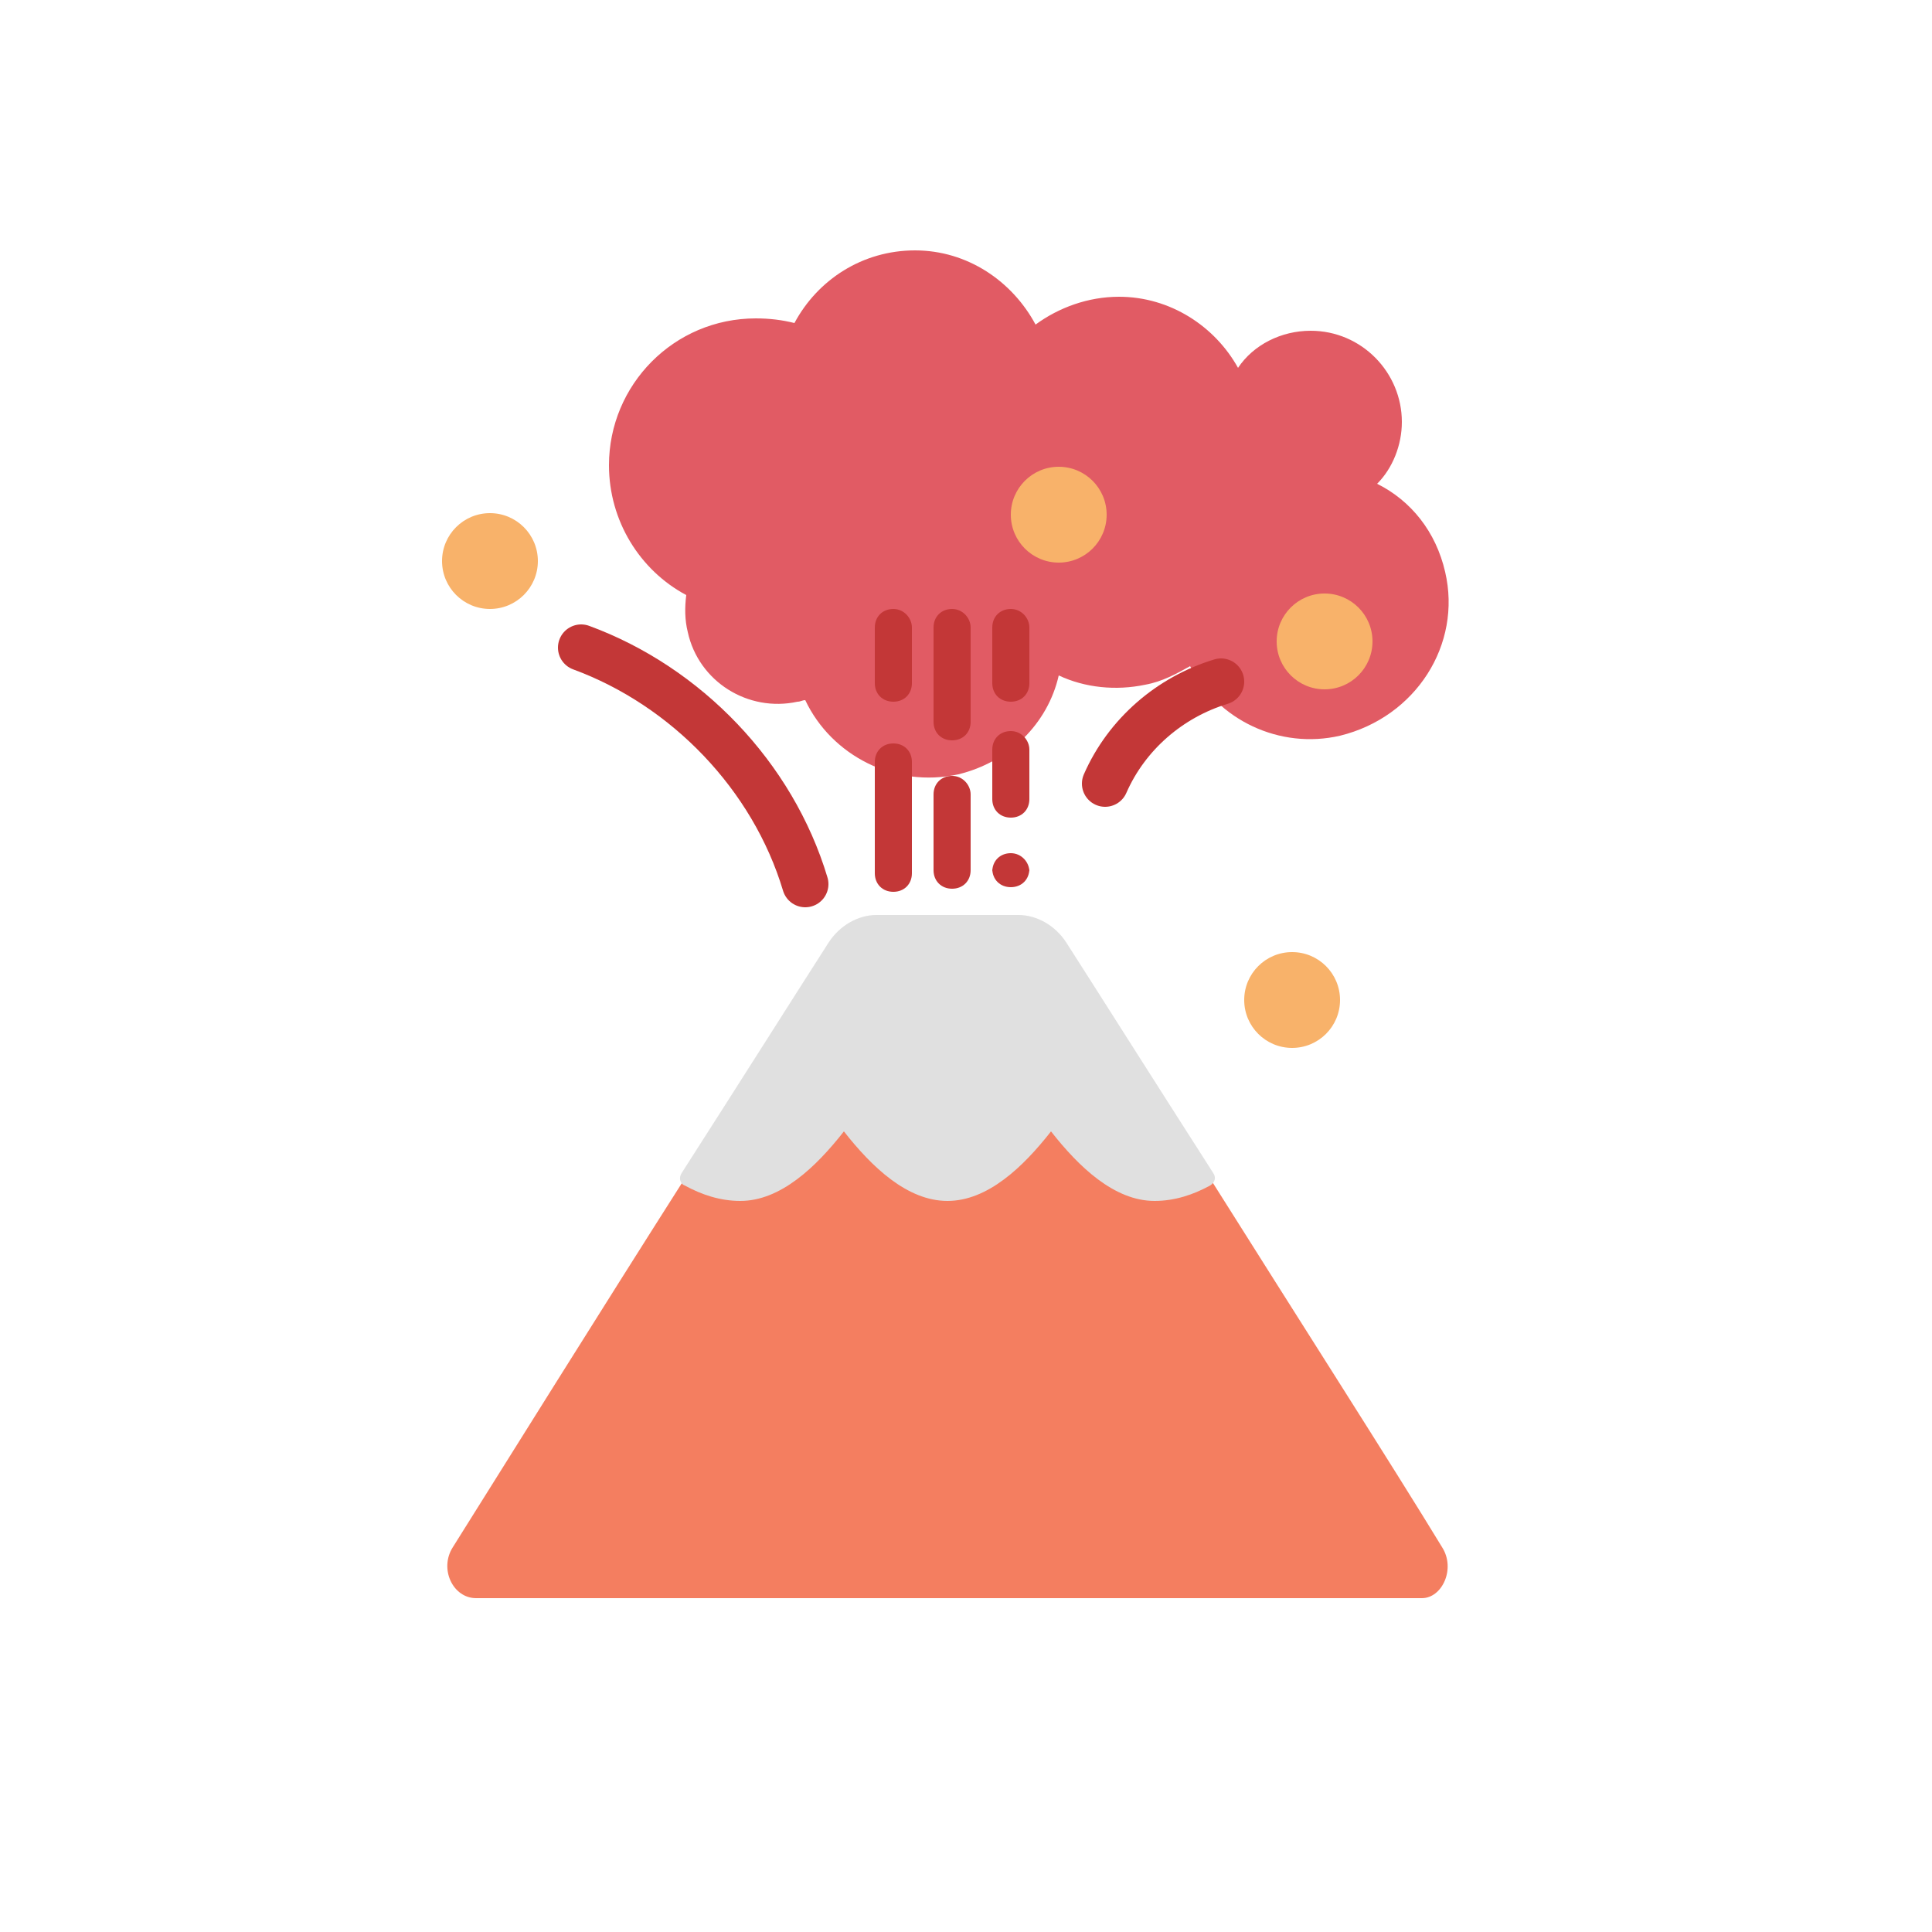 <?xml version="1.0" encoding="utf-8"?><svg xml:space="preserve" viewBox="0 0 100 100" y="0" x="0" xmlns="http://www.w3.org/2000/svg" id="圖層_1" version="1.1" width="47px" height="47px" xmlns:xlink="http://www.w3.org/1999/xlink" style="width:100%;height:100%;background-size:initial;background-repeat-y:initial;background-repeat-x:initial;background-position-y:initial;background-position-x:initial;background-origin:initial;background-image:initial;background-color:rgba(255, 255, 255, 0);background-clip:initial;background-attachment:initial;animation-play-state:paused" ><g class="ldl-scale" style="transform-origin:50% 50%;transform:rotate(0deg) scale(0.8, 0.8);animation-play-state:paused" ><path fill="#e15b64" d="M81 24.5c-.6-2.6-2.2-4.6-4.4-5.7 1-1 1.6-2.5 1.6-4 0-3.2-2.6-5.9-5.9-5.9-1.9 0-3.7.9-4.7 2.4-1.5-2.7-4.4-4.6-7.7-4.6-2 0-3.9.7-5.4 1.8-1.5-2.8-4.4-4.8-7.8-4.8-3.4 0-6.3 1.9-7.8 4.7-.8-.2-1.6-.3-2.5-.3-5.3 0-9.5 4.3-9.5 9.5 0 3.6 2 6.8 5 8.4-.1.8-.1 1.6.1 2.4.7 3.2 3.9 5.2 7.1 4.5.2 0 .3-.1.5-.1 1.7 3.6 5.8 5.7 9.9 4.8 3.3-.8 5.8-3.3 6.5-6.4 1.7.8 3.7 1 5.6.6 1.1-.2 2-.7 2.9-1.2 1.8 3.5 5.8 5.4 9.7 4.5 4.9-1.2 7.9-5.9 6.8-10.6z" style="fill:rgb(225, 91, 100);animation-play-state:paused" ></path>
<g style="animation-play-state:paused" ><path fill="#f47e60" d="M80.8 87.6c-3.1-5.1-9.5-15.1-15.1-24-4.1-6.4-7.7-12.2-9.5-15-.7-1.1-1.8-1.8-3-1.8H44.4c-1.2 0-2.3.7-3 1.8-1.8 2.8-5.5 8.6-9.5 15-5.6 8.8-11.9 18.9-15.1 24-.9 1.4 0 3.3 1.5 3.3h61.2c1.3 0 2.2-1.9 1.3-3.3z" style="fill:rgb(244, 126, 96);animation-play-state:paused" ></path>
<path fill="#e0e0e0" d="M42.1 60.7c1.8 2.3 4.1 4.5 6.7 4.5s4.9-2.2 6.7-4.5c1.8 2.3 4.1 4.5 6.7 4.5 1.3 0 2.5-.4 3.6-1 .3-.2.4-.5.2-.8-4.1-6.4-7.7-12.1-9.5-14.9-.7-1.1-1.9-1.8-3.1-1.8h-9.2c-1.2 0-2.4.7-3.1 1.8-1.8 2.8-5.4 8.5-9.5 14.9-.2.3-.1.7.2.8 1.1.6 2.3 1 3.6 1 2.6 0 4.9-2.2 6.7-4.5z" style="fill:rgb(224, 224, 224);animation-play-state:paused" ></path></g>
<g style="animation-play-state:paused" ><path fill="#c33737" d="M46.5 28.1v3.6c0 .7-.5 1.2-1.2 1.2s-1.2-.5-1.2-1.2v-3.6c0-.7.5-1.2 1.2-1.2s1.2.6 1.2 1.2z" style="fill:rgb(195, 55, 55);animation-play-state:paused" ></path></g>
<g style="animation-play-state:paused" ><path fill="#c33737" d="M46.5 36.8V44c0 .7-.5 1.2-1.2 1.2s-1.2-.5-1.2-1.2v-7.2c0-.7.5-1.2 1.2-1.2s1.2.5 1.2 1.2z" style="fill:rgb(195, 55, 55);animation-play-state:paused" ></path></g>
<g style="animation-play-state:paused" ><path fill="#c33737" d="M50.3 28.1v6.1c0 .7-.5 1.2-1.2 1.2s-1.2-.5-1.2-1.2v-6.1c0-.7.5-1.2 1.2-1.2s1.2.6 1.2 1.2z" style="fill:rgb(195, 55, 55);animation-play-state:paused" ></path></g>
<g style="animation-play-state:paused" ><path fill="#c33737" d="M50.3 38.9v4.9c0 .7-.5 1.2-1.2 1.2s-1.2-.5-1.2-1.2v-4.9c0-.7.5-1.2 1.2-1.2s1.2.6 1.2 1.2z" style="fill:rgb(195, 55, 55);animation-play-state:paused" ></path></g>
<g style="animation-play-state:paused" ><path fill="#c33737" d="M54.1 28.1v3.6c0 .7-.5 1.2-1.2 1.2s-1.2-.5-1.2-1.2v-3.6c0-.7.5-1.2 1.2-1.2s1.2.6 1.2 1.2z" style="fill:rgb(195, 55, 55);animation-play-state:paused" ></path></g>
<g style="animation-play-state:paused" ><path fill="#c33737" d="M54.1 36v3.2c0 .7-.5 1.2-1.2 1.2s-1.2-.5-1.2-1.2V36c0-.7.5-1.2 1.2-1.2s1.2.6 1.2 1.2z" style="fill:rgb(195, 55, 55);animation-play-state:paused" ></path></g>
<g style="animation-play-state:paused" ><path fill="#c33737" d="M54.1 43.9v-.2c0 .7-.5 1.2-1.2 1.2s-1.2-.5-1.2-1.2v.2c0-.7.5-1.2 1.2-1.2s1.2.6 1.2 1.2z" style="fill:rgb(195, 55, 55);animation-play-state:paused" ></path></g>
<path stroke-miterlimit="10" stroke-linecap="round" stroke-width="3" stroke="#c33737" fill="none" d="M39.6 44.7c-2.1-7-7.7-12.8-14.5-15.3" style="stroke:rgb(195, 55, 55);animation-play-state:paused" ></path>
<path stroke-miterlimit="10" stroke-linecap="round" stroke-width="3" stroke="#c33737" fill="none" d="M59 38.2c1.4-3.2 4.2-5.6 7.5-6.6" style="stroke:rgb(195, 55, 55);animation-play-state:paused" ></path>
<circle fill="#f8b26a" r="3.1" cy="23.8" cx="19.2" style="fill:rgb(248, 178, 106);animation-play-state:paused" ></circle>
<circle fill="#f8b26a" r="3.1" cy="29" cx="73.2" style="fill:rgb(248, 178, 106);animation-play-state:paused" ></circle>
<circle fill="#f8b26a" r="3.1" cy="20.8" cx="56" style="fill:rgb(248, 178, 106);animation-play-state:paused" ></circle>
<circle fill="#f8b26a" r="3.1" cy="52.2" cx="71.1" style="fill:rgb(248, 178, 106);animation-play-state:paused" ></circle>
</g><!-- generated by https://loading.io/ --></svg>